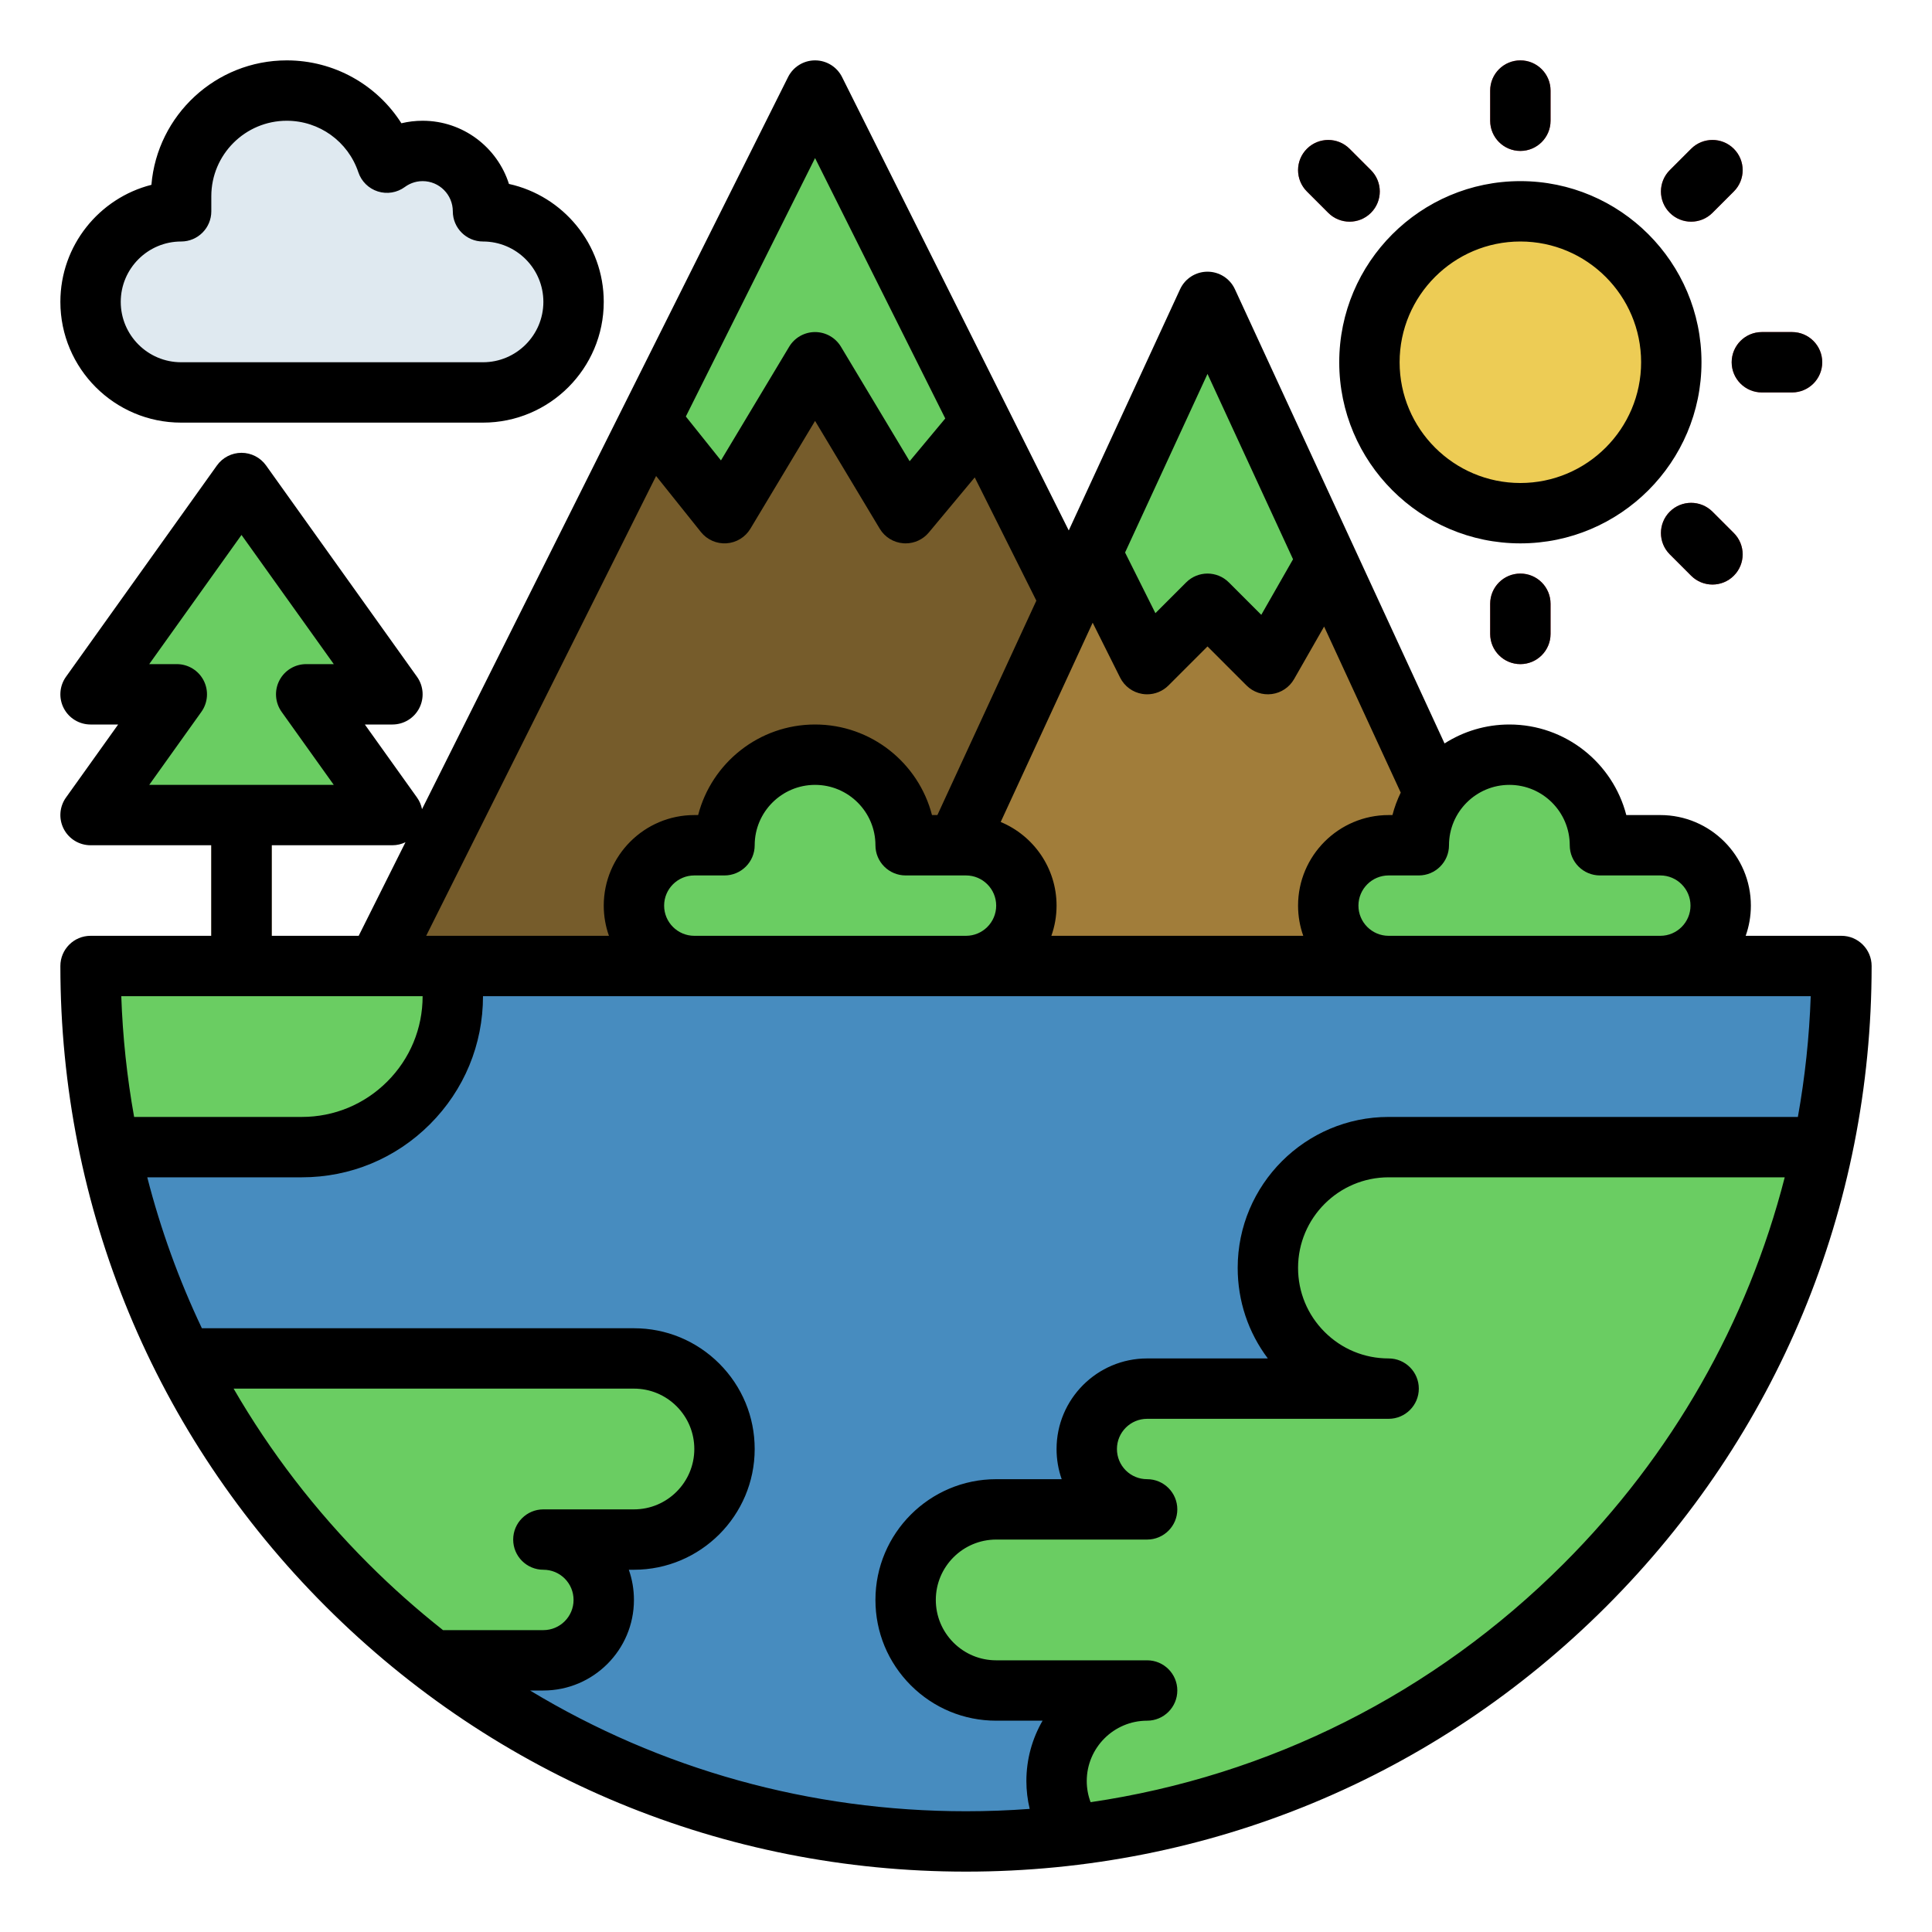 <svg xmlns="http://www.w3.org/2000/svg" enable-background="new 0 0 512 512" viewBox="0 0 512 512" id="mountain"><path fill="#765C2B" d="M64,272c-4.418,0-8-3.582-8-8v-56c0-4.418,3.582-8,8-8s8,3.582,8,8v56C72,268.418,68.418,272,64,272z"></path><polygon fill="#765C2B" points="336 264 96 264 216 24"></polygon><polygon fill="#A17D3A" points="416 288 224 288 289.28 146.56 320 80 351.66 148.6"></polygon><path fill="#478CBF" d="M24,256c0,128.13,103.87,232,232,232s232-103.87,232-232H24z"></path><path fill="#6ACD62" d="M483.02 304c-20.18 95.96-99.66 170.07-198.33 182.24-2.95-3.99-4.69-8.91-4.69-14.24 0-13.25 10.75-24 24-24h-40c-6.62 0-12.62-2.69-16.97-7.03-4.34-4.35-7.03-10.35-7.03-16.97 0-13.25 10.75-24 24-24h40c-4.42 0-8.42-1.79-11.32-4.68-2.89-2.9-4.68-6.9-4.68-11.32 0-8.84 7.16-16 16-16h64c-8.84 0-16.84-3.58-22.63-9.37-5.79-5.79-9.37-13.79-9.37-22.63 0-17.67 14.33-32 32-32H483.02zM192 384c0 13.25-10.75 24-24 24h-24c4.42 0 8.42 1.79 11.32 4.68 2.89 2.9 4.68 6.9 4.68 11.32 0 8.84-7.16 16-16 16h-29.33c-27.63-21.26-50.33-48.59-66.1-80H168c6.62 0 12.62 2.69 16.97 7.03C189.31 371.38 192 377.38 192 384zM120 264c0 11.04-4.48 21.04-11.72 28.28C101.04 299.52 91.04 304 80 304H28.98C25.71 288.51 24 272.46 24 256h95.2C119.72 258.59 120 261.26 120 264z"></path><polygon fill="#6ACD62" points="260 112 240 136 216 96 192 136 172.31 111.38 216 24"></polygon><polygon fill="#6ACD62" points="351.66 148.6 336 176 320 160 304 176 289.28 146.56 320 80"></polygon><circle cx="402.912" cy="96" r="40" fill="#EDCC55"></circle><path fill="#D85257" d="M402.912 40c-4.418 0-8-3.582-8-8v-8c0-4.418 3.582-8 8-8s8 3.582 8 8v8C410.912 36.418 407.33 40 402.912 40zM357.657 58.745c-2.047 0-4.095-.781-5.657-2.343l-5.657-5.657c-3.125-3.124-3.125-8.189 0-11.313 3.124-3.124 8.189-3.124 11.313 0l5.657 5.657c3.125 3.124 3.125 8.189 0 11.313C361.751 57.964 359.704 58.745 357.657 58.745zM402.912 176c-4.418 0-8-3.582-8-8v-8c0-4.418 3.582-8 8-8s8 3.582 8 8v8C410.912 172.418 407.33 176 402.912 176zM453.823 154.912c-2.047 0-4.095-.781-5.657-2.343l-5.657-5.657c-3.125-3.124-3.125-8.189 0-11.313 3.124-3.124 8.189-3.124 11.313 0l5.657 5.657c3.125 3.124 3.125 8.189 0 11.313C457.918 154.13 455.871 154.912 453.823 154.912zM474.912 104h-8c-4.418 0-8-3.582-8-8s3.582-8 8-8h8c4.418 0 8 3.582 8 8S479.33 104 474.912 104zM448.167 58.745c-2.047 0-4.095-.781-5.657-2.343-3.125-3.124-3.125-8.189 0-11.313l5.657-5.657c3.124-3.124 8.189-3.124 11.313 0 3.125 3.124 3.125 8.189 0 11.313l-5.657 5.657C452.261 57.964 450.214 58.745 448.167 58.745z"></path><path fill="#DFE9F0" d="M128,56c0-8.837-7.163-16-16-16c-3.54,0-6.8,1.163-9.45,3.109C98.833,32.005,88.355,24,76,24
	c-15.464,0-28,12.536-28,28v4c-13.255,0-24,10.745-24,24s10.745,24,24,24h80c13.255,0,24-10.745,24-24S141.255,56,128,56z"></path><polygon fill="#6ACD62" points="104 184 64 128 24 184 46.857 184 24 216 104 216 81.143 184"></polygon><path fill="#6ACD62" d="M440 224h-16l0 0c0-13.255-10.745-24-24-24s-24 10.745-24 24l0 0h-8c-8.837 0-16 7.163-16 16l0 0c0 8.837 7.163 16 16 16h8 24 16 8 16c8.837 0 16-7.163 16-16l0 0C456 231.163 448.837 224 440 224zM256 224h-16l0 0c0-13.255-10.745-24-24-24s-24 10.745-24 24l0 0h-8c-8.837 0-16 7.163-16 16l0 0c0 8.837 7.163 16 16 16h8 24 16 8 16c8.837 0 16-7.163 16-16l0 0C272 231.163 264.837 224 256 224z"></path><path d="M488,248h-25.376c0.888-2.504,1.376-5.196,1.376-8c0-13.233-10.767-24-24-24h-9.012c-3.562-13.787-16.104-24-30.988-24
		c-6.319,0-12.213,1.846-17.18,5.02L327.264,76.647C325.956,73.814,323.121,72,320,72s-5.956,1.814-7.264,4.647l-29.505,63.927
		L223.155,20.422C221.8,17.712,219.03,16,216,16s-5.8,1.712-7.155,4.422l-97.005,194.01c-0.218-1.091-0.659-2.144-1.33-3.083
		L96.688,192H104c2.997,0,5.742-1.675,7.113-4.339s1.138-5.872-0.604-8.311l-40-56C69.008,121.248,66.583,120,64,120
		s-5.008,1.248-6.51,3.35l-40,56c-1.742,2.438-1.975,5.646-0.604,8.311S21.003,192,24,192h7.312L17.49,211.35
		c-1.742,2.438-1.975,5.646-0.604,8.311S21.003,224,24,224h32v24H24c-4.418,0-8,3.582-8,8c0,64.106,24.964,124.376,70.294,169.706
		C131.625,471.036,191.894,496,256,496s124.376-24.964,169.706-70.294C471.036,380.376,496,320.106,496,256
		C496,251.582,492.418,248,488,248z M384,224c0-8.822,7.178-16,16-16s16,7.178,16,16c0,4.418,3.582,8,8,8h16c4.411,0,8,3.589,8,8
		s-3.589,8-8,8h-72c-4.411,0-8-3.589-8-8s3.589-8,8-8h8C380.418,232,384,228.418,384,224z M320,99.091l22.67,49.117l-8.418,14.729
		l-8.595-8.594c-3.124-3.124-8.189-3.124-11.313,0l-8.151,8.151l-8.037-16.073L320,99.091z M289.569,165.025l7.276,14.552
		c1.15,2.3,3.335,3.907,5.874,4.319c0.427,0.069,0.855,0.104,1.282,0.104c2.104,0,4.144-0.831,5.656-2.343L320,171.313
		l10.343,10.343c1.763,1.763,4.245,2.603,6.718,2.272c2.471-0.331,4.647-1.795,5.884-3.959l7.957-13.922l20.307,43.998
		c-0.92,1.89-1.662,3.88-2.198,5.954H368c-13.233,0-24,10.767-24,24c0,2.804,0.488,5.496,1.376,8h-66.752
		c0.888-2.504,1.376-5.196,1.376-8c0-9.977-6.122-18.55-14.805-22.165L289.569,165.025z M216,41.889l34.505,69.009l-9.44,11.328
		L222.86,91.884C221.414,89.475,218.81,88,216,88s-5.414,1.475-6.86,3.884l-18.08,30.133l-9.306-11.636L216,41.889z
		 M173.873,126.143l11.879,14.854c1.636,2.046,4.178,3.163,6.784,2.985c2.614-0.175,4.976-1.62,6.324-3.866L216,111.549
		l17.14,28.567c1.333,2.222,3.66,3.66,6.243,3.86c0.207,0.016,0.413,0.024,0.618,0.024c2.363,0,4.619-1.047,6.145-2.878
		l12.169-14.603l16.33,32.66L248.42,216h-1.432c-3.562-13.787-16.104-24-30.988-24s-27.426,10.213-30.988,24H184
		c-13.233,0-24,10.767-24,24c0,2.804,0.488,5.496,1.376,8h-48.432L173.873,126.143z M264,240c0,4.411-3.589,8-8,8h-72
		c-4.411,0-8-3.589-8-8s3.589-8,8-8h8c4.418,0,8-3.582,8-8c0-8.822,7.178-16,16-16s16,7.178,16,16c0,4.418,3.582,8,8,8h16
		C260.411,232,264,235.589,264,240z M104,224c1.221,0,2.394-0.291,3.456-0.801L95.056,248H72v-24H104z M39.545,208l13.821-19.35
		c1.742-2.438,1.975-5.646,0.604-8.311S49.854,176,46.857,176h-7.312L64,141.764L88.455,176h-7.312
		c-2.997,0-5.742,1.675-7.113,4.339s-1.138,5.872,0.604,8.311L88.455,208H39.545z M32.139,264H112c0,8.542-3.33,16.577-9.376,22.623
		C96.577,292.67,88.542,296,80,296H35.544C33.663,285.508,32.516,274.822,32.139,264z M97.608,414.392
		c-14.052-14.052-26-29.644-35.701-46.392H168c4.266,0,8.286,1.667,11.307,4.681C182.333,375.714,184,379.734,184,384
		c0,8.822-7.178,16-16,16h-24c-4.418,0-8,3.582-8,8s3.582,8,8,8c2.14,0,4.154,0.833,5.653,2.328C151.167,419.846,152,421.86,152,424
		c0,4.411-3.589,8-8,8h-26.596C110.521,426.558,103.907,420.691,97.608,414.392z M414.392,414.392
		c-34.421,34.421-78.072,56.258-125.372,63.204c-0.665-1.773-1.02-3.657-1.02-5.596c0-8.822,7.178-16,16-16c4.418,0,8-3.582,8-8
		s-3.582-8-8-8h-40c-4.266,0-8.286-1.667-11.307-4.68C249.667,432.286,248,428.266,248,424c0-8.822,7.178-16,16-16h40
		c4.418,0,8-3.582,8-8s-3.582-8-8-8c-2.14,0-4.154-0.833-5.653-2.327C296.833,388.155,296,386.14,296,384c0-4.411,3.589-8,8-8h64
		c4.418,0,8-3.582,8-8s-3.582-8-8-8c-6.414,0-12.441-2.496-16.973-7.027C346.496,348.441,344,342.414,344,336
		c0-13.233,10.767-24,24-24h104.972C463.131,350.405,443.161,385.623,414.392,414.392z M476.456,296H368c-22.056,0-40,17.944-40,40
		c0,8.773,2.804,17.115,7.986,24H304c-13.233,0-24,10.767-24,24c0,2.767,0.465,5.462,1.359,8H264c-17.645,0-32,14.355-32,32
		c0,8.533,3.327,16.567,9.38,22.633c6.054,6.04,14.087,9.367,22.62,9.367h12.294c-2.73,4.709-4.294,10.176-4.294,16
		c0,2.516,0.309,4.982,0.878,7.376C267.29,479.79,261.661,480,256,480c-41.367,0-81.018-11.144-115.537-32H144
		c13.234,0,24-10.766,24-24c0-2.767-0.465-5.462-1.359-8H168c17.645,0,32-14.355,32-32c0-8.534-3.327-16.567-9.379-22.633
		C184.567,355.327,176.534,352,168,352H53.5c-6.09-12.822-10.937-26.204-14.472-40H80c12.815,0,24.868-4.994,33.937-14.063
		C123.006,288.868,128,276.815,128,264h351.861C479.484,274.822,478.337,285.508,476.456,296z"></path><path d="M402.912 144c26.467 0 48-21.533 48-48s-21.533-48-48-48-48 21.533-48 48S376.444 144 402.912 144zM402.912 64c17.645 0 32 14.355 32 32s-14.355 32-32 32-32-14.355-32-32S385.267 64 402.912 64zM402.912 40c4.418 0 8-3.582 8-8v-8c0-4.418-3.582-8-8-8s-8 3.582-8 8v8C394.912 36.418 398.493 40 402.912 40zM352 56.402c1.562 1.562 3.609 2.343 5.657 2.343s4.095-.781 5.657-2.343c3.125-3.124 3.125-8.189 0-11.313l-5.657-5.657c-3.124-3.124-8.189-3.124-11.313 0-3.125 3.124-3.125 8.189 0 11.313L352 56.402zM394.912 160v8c0 4.418 3.582 8 8 8s8-3.582 8-8v-8c0-4.418-3.582-8-8-8S394.912 155.582 394.912 160zM453.823 135.598c-3.124-3.124-8.189-3.124-11.313 0-3.125 3.124-3.125 8.189 0 11.313l5.657 5.657c1.562 1.562 3.609 2.343 5.657 2.343s4.095-.781 5.657-2.343c3.125-3.124 3.125-8.189 0-11.313L453.823 135.598zM458.912 96c0 4.418 3.582 8 8 8h8c4.418 0 8-3.582 8-8s-3.582-8-8-8h-8C462.493 88 458.912 91.582 458.912 96zM448.167 58.745c2.047 0 4.095-.781 5.657-2.343l5.657-5.657c3.125-3.124 3.125-8.189 0-11.313-3.124-3.124-8.189-3.124-11.313 0l-5.657 5.657c-3.125 3.124-3.125 8.189 0 11.313C444.072 57.964 446.119 58.745 448.167 58.745zM48 112h80c17.645 0 32-14.355 32-32 0-15.284-10.771-28.1-25.121-31.255C131.796 39.046 122.706 32 112 32c-1.916 0-3.8.225-5.626.666C99.877 22.442 88.52 16 76 16c-18.834 0-34.336 14.537-35.875 32.98C26.275 52.498 16 65.071 16 80 16 97.645 30.355 112 48 112zM48 64c4.418 0 8-3.582 8-8v-4c0-11.028 8.972-20 20-20 8.61 0 16.231 5.485 18.964 13.649.812 2.423 2.731 4.313 5.167 5.086 2.434.773 5.093.335 7.154-1.177C108.253 48.847 109.856 48 112 48c4.411 0 8 3.589 8 8 0 4.418 3.582 8 8 8 8.822 0 16 7.178 16 16s-7.178 16-16 16H48c-8.822 0-16-7.178-16-16S39.178 64 48 64z"></path></svg>